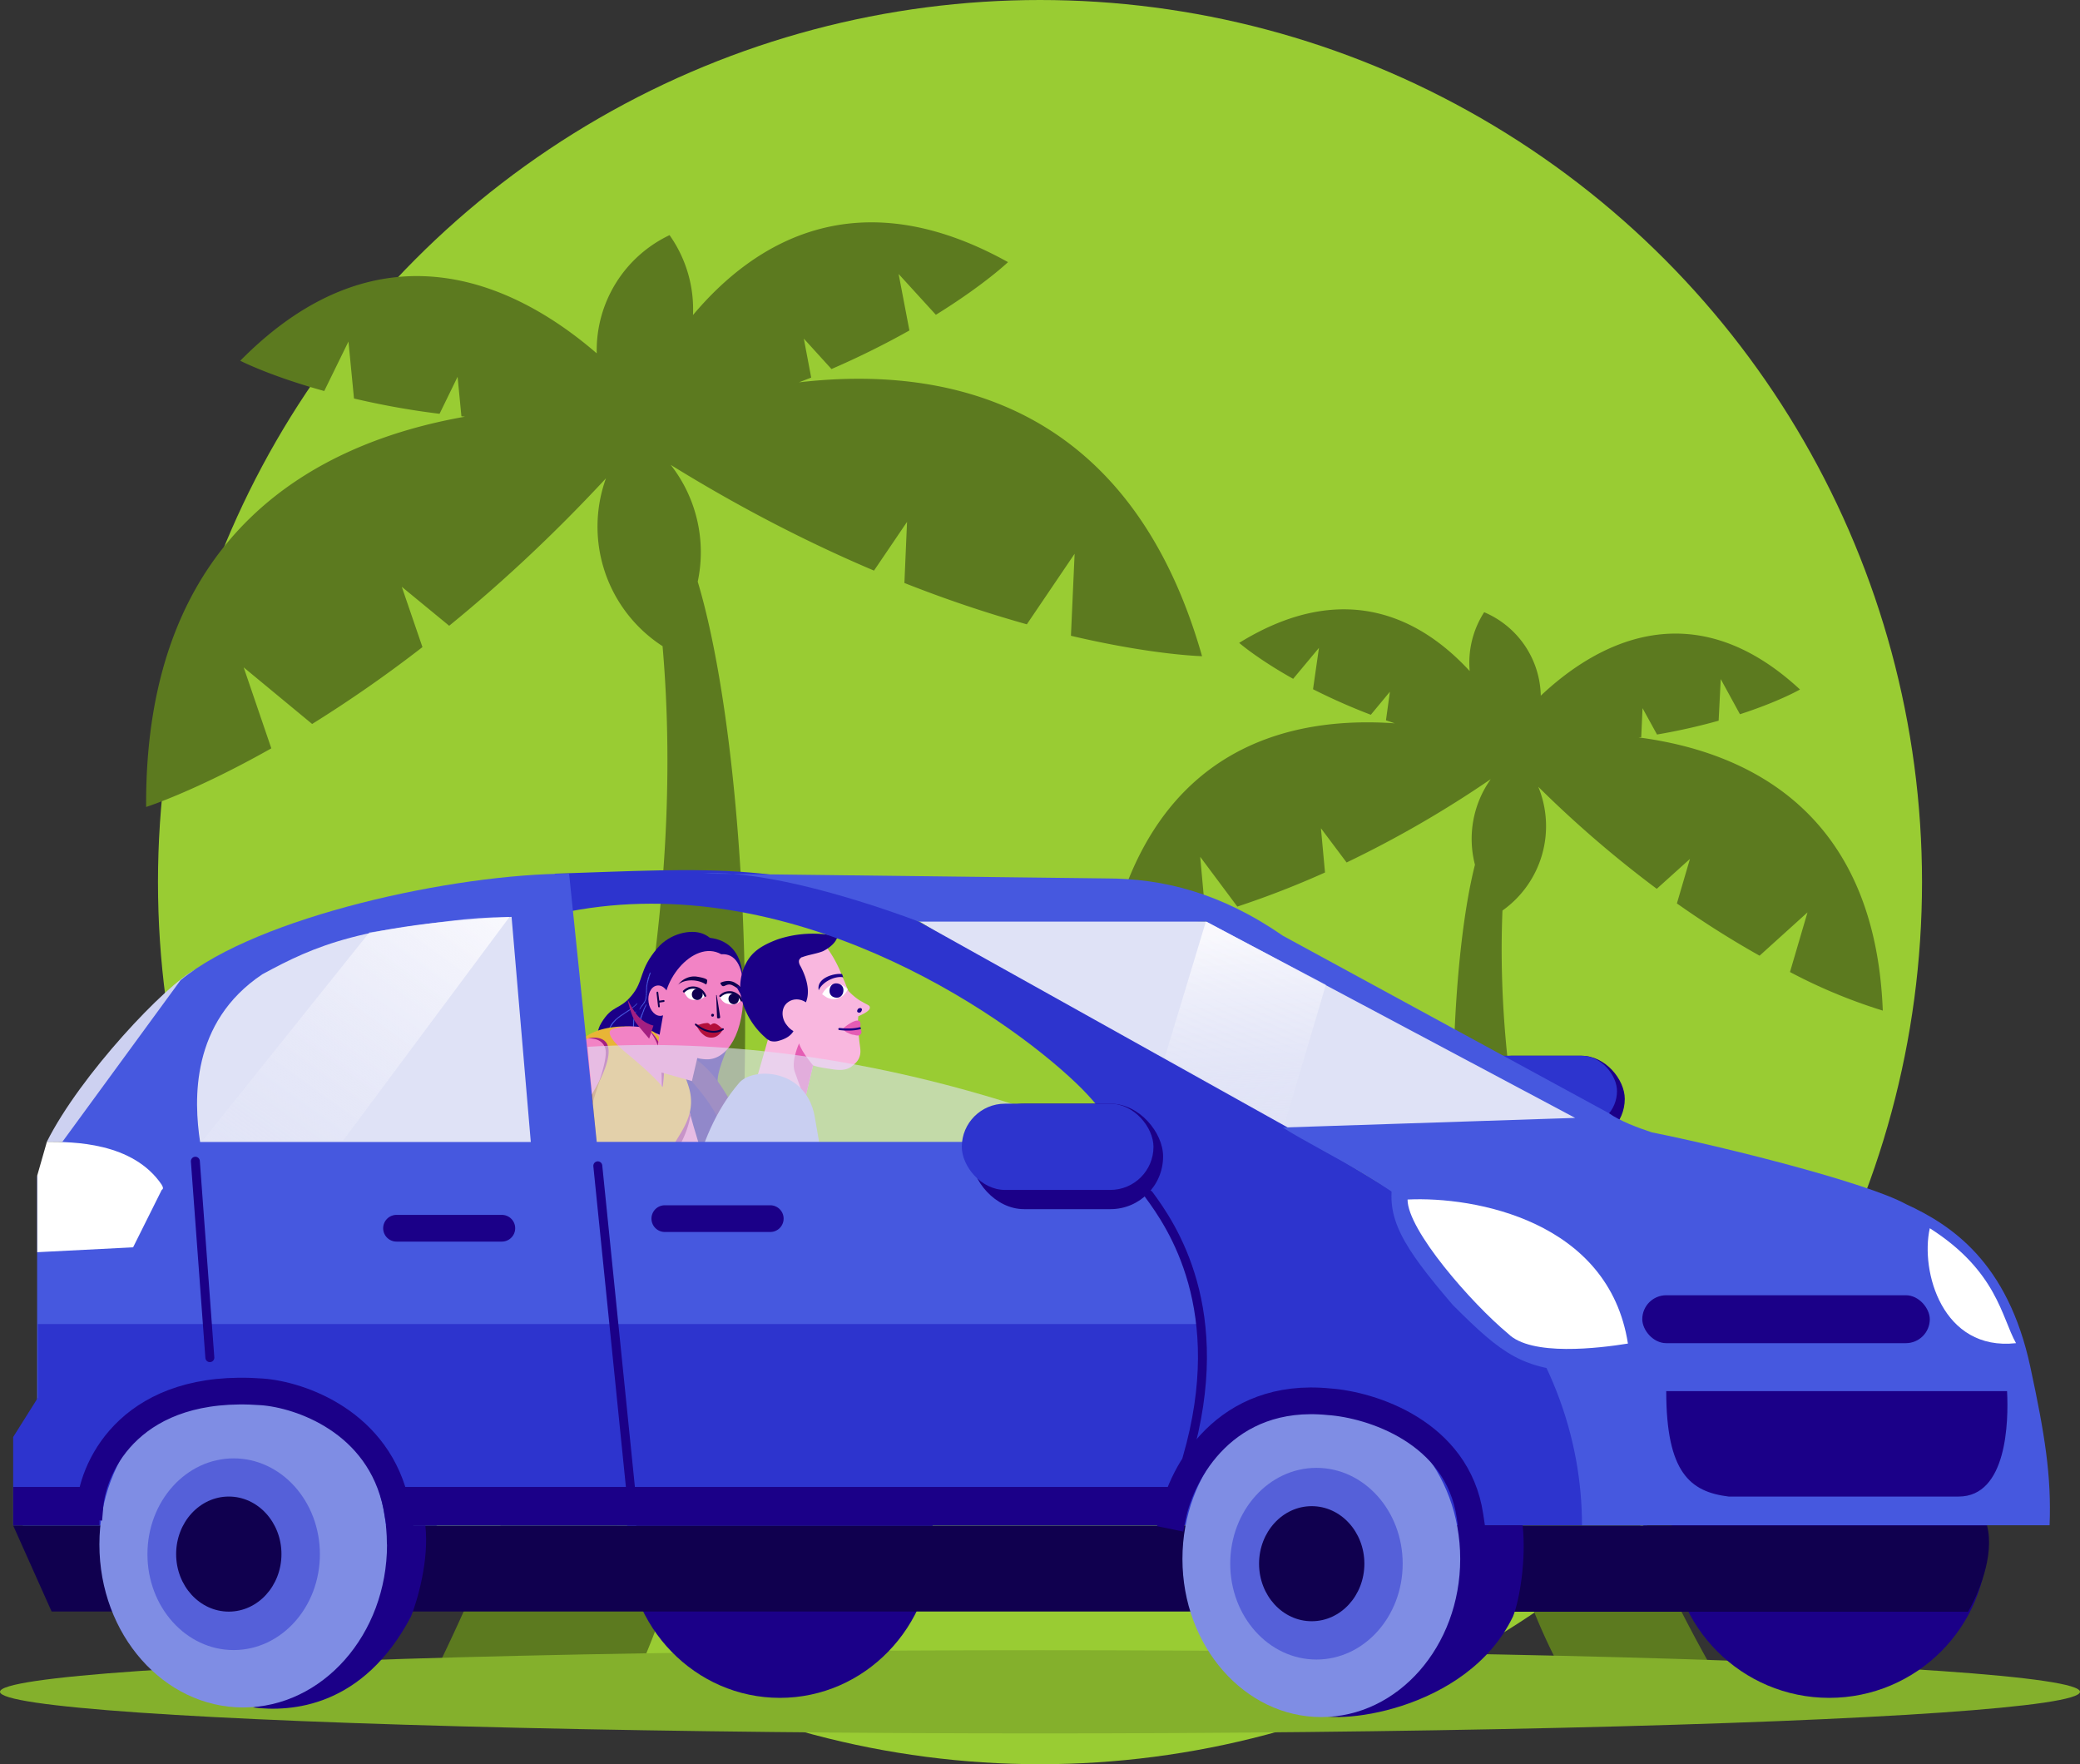 <svg xmlns="http://www.w3.org/2000/svg" width="158" height="134" fill="none"><rect width="100%" height="100%" fill="#333333" stroke="none"/><circle cx="79" cy="67" r="67" fill="#9C3"/><path fill="#5C7A1F" d="M11.1 61.29c-.12-20.93 13.08-27.68 24.22-29.64l-.27-.03-.29-3-1.37 2.81c-2.45-.3-4.62-.72-6.5-1.16l-.42-4.33-1.84 3.76c-4.16-1.15-6.38-2.3-6.38-2.3 10.93-11.07 21.34-5.52 27.08-.56a9.68 9.68 0 0 1 5.53-8.98 9.73 9.73 0 0 1 1.78 6.07c4.63-5.51 12.44-10.41 23.93-4.02 0 0-1.81 1.73-5.48 4l-2.83-3.1.82 4.29a64.1 64.1 0 0 1-5.92 2.93l-2.1-2.31.56 2.96-.93.36c10.85-1.26 25.06 1.27 30.62 20.8 0 0-3.72-.08-9.96-1.55l.28-6.23L78 47.42a94.92 94.92 0 0 1-9.3-3.14l.2-4.64-2.51 3.7c-4.72-2-9.93-4.62-15.44-8.03A10.76 10.76 0 0 1 53 44.18c4.87 16.18 6.49 62.67-6.18 86.23l-15.57.14s22.58-41.11 19.08-81.47a10.81 10.81 0 0 1-4.3-12.75c-4.11 4.43-8.14 8.13-11.91 11.2l-3.6-2.96 1.57 4.58a99.22 99.22 0 0 1-8.38 5.84l-5.2-4.3 2.1 6.15c-5.81 3.28-9.5 4.45-9.5 4.45ZM143.02 76.76c-.59-15.21-10.4-19.68-18.55-20.75l.2-.02.1-2.2 1.1 2c1.76-.3 3.33-.67 4.68-1.05l.16-3.16 1.46 2.67c2.99-.97 4.56-1.88 4.56-1.88-8.3-7.69-15.68-3.31-19.69.47a7.04 7.04 0 0 0-4.3-6.34 7.08 7.08 0 0 0-1.1 4.47c-3.55-3.86-9.38-7.16-17.51-2.14 0 0 1.37 1.2 4.1 2.73l1.96-2.35-.45 3.14c1.25.63 2.71 1.3 4.39 1.94l1.45-1.75-.3 2.17.67.23c-7.92-.56-18.15 1.74-21.56 16.1 0 0 2.7-.17 7.19-1.44l-.41-4.52 2.82 3.78a69.1 69.1 0 0 0 6.66-2.59l-.31-3.36 1.95 2.6a82.66 82.66 0 0 0 10.95-6.33 7.82 7.82 0 0 0-1.2 6.5c-3.02 11.92-2.68 45.74 7.29 62.45l11.3-.41s-17.73-29.13-16.5-58.56a7.86 7.86 0 0 0 2.72-9.4 85.2 85.2 0 0 0 9 7.75l2.52-2.27-.99 3.38a72.1 72.1 0 0 0 6.28 3.97l3.64-3.29-1.33 4.53a40.48 40.48 0 0 0 7.05 2.93Z"/><g clip-path="url(#a)"><path fill="#1B0088" d="M53.64 71.23s3.42-.22 2.68 4.56c-.68 4.37-2.97 6.14-1.1 8.03 1.21 1.22-.5 3.6.8 5.27 1.46 1.89-.97 4.66-3.84 3.84-.77-.87-.83-3.3-.92-5.94-.1-2.64.89-3.56.47-7.27-.43-3.72 3.9-4.93 1.9-8.5Z"/><path fill="#1B0088" d="M54.47 72.57c-2.12-.12-1.45.34-1.63.52 0 0-1.04.8-1.58 2.12-.53 1.29-.17 2.18-.15 3.42 1.12 2.28-.47 1.62-.96 5.03-.05.33-4.04 4.89-5.32 2.95-1.05-1.58-1.99-1.45-2.3-2.95-.3-1.51 1.09-2.32 2.05-2.98 1.19-.81.41-1.87 1.1-2.99.85-1.4 1.33-.92 2.28-2.05 1-1.19.53-1.94 2-3.65.92-1.07 2.5-1.45 3.45-1.06 1 .4 1.33 1.45 1.06 1.64Z"/><path fill="#4658DF" d="M43.45 83.86h.01v-.02h.01l-.01-.04v-.02a.03.03 0 0 0-.02-.03.9.9 0 0 1-.01-.05h-.01v-.01l-.02-.05-.01-.03v-.01h-.02a.16.16 0 0 1 0-.04s-.01-.02 0 0l-.01-.02a.06.06 0 0 1-.01-.05s-.02 0 0 0v-.06c0-.02 0 0 0 0v-.01a.06.06 0 0 1 0-.04l-.02-.05-.02-.03s.02 0 0 0c0 0 0-.02 0 0a.1.1 0 0 1 .01-.06v-.04c0-.02 0 0 0 0l-.01-.02v-.06l.01-.04V83c0-.01 0 0 0 0v.01c-.01 0 0 0 0 0v-.04h-.01c-.02 0-.01 0-.01-.01l.01-.04a.05.05 0 0 1 .03-.03l-.01-.02v-.01c0-.01 0 0 0 0l.01-.02a.02.02 0 0 1 0-.01v-.01c.02-.02.02-.02.02-.05v-.02h.01s.02-.02.01-.03v-.03h.02v-.02s.02-.02 0-.03v-.01l.01-.02.01-.01h.02v-.03l.03-.03.01-.02.01-.01v-.02l.02-.02.02-.03a.16.16 0 0 0 .03-.04l.02-.03v-.01l-.02.01h.01a.15.15 0 0 1 .04-.05l.01-.01v-.01s-.01 0 0 0v-.02c.01 0 .02-.01 0-.02.02 0 .01 0 .01-.01h.02l.02-.04c.01-.01.02-.02.01-.03.02.02.02 0 .03 0v-.03h.01c0-.02.01-.02.02-.03l.02-.03.03-.02s0 .01 0 0v-.01h.01v-.02h.01l.02-.02.01-.01.02-.02.01-.01v-.02l.02-.01v-.02l.01-.02h.01v-.02l.02-.01.01-.01v-.02h.02l.02-.05.02-.03a.1.1 0 0 1 .04-.04c-.01 0 0 0 0 0h-.01v-.01c.02 0 .02-.03.04-.04.02 0 .02-.02.03-.03 0-.02.02-.04.03-.05v-.01l.02-.02h.01v-.02l.01-.01a.05.05 0 0 0 .02-.04v-.02l.02-.01a.12.12 0 0 0 .02-.04.26.26 0 0 0 .04-.06l.02-.04a.27.27 0 0 0 .03-.06l.01-.06h.01l.01-.03v-.02s.02-.01.01-.02c0-.01 0-.01 0 0l.01-.01.02-.05v-.03l.01-.03v-.06a.02.02 0 0 1 0-.02.02.02 0 0 0-.02-.01l-.02.04V81h-.01l-.01.02-.02.04v.04s-.02 0-.02.02l-.03.09h-.01l-.01.04-.02.03-.01.01s0 .02-.02.02a.18.18 0 0 0-.02.06l-.02.02-.02.03-.01.04-.02.03a.17.17 0 0 0-.03.04.2.2 0 0 0-.05.06l-.04.04c-.02.02-.01.03-.03.03v.02a.25.25 0 0 1-.04.05.13.13 0 0 0-.03.05l-.03.03-.02.02v.01l-.01.02c-.02.01-.04.02-.04.05l-.02.02-.01.02-.02.02v.01h-.01a.06.06 0 0 0-.03.04l-.02.03-.01.01-.02.02c0 .02-.03.03-.03.06l-.02.03a.44.44 0 0 0-.03.04v-.01l-.08.13-.03.06-.01.02a.34.34 0 0 0-.05.09l-.01.01a.24.24 0 0 0-.03.06v.04l-.03.03-.01.05v.01s0 .01 0 0l-.01.01v.02l-.02.05a1.17 1.17 0 0 0-.04.19V83.1a.02.02 0 0 1 0 .02V83.28c-.01 0 0 0 0 0v.16c.02.02.02.03.01.05.02.02.01.04.02.06v.03h.01l.01.04.02.01v.02c0 .02 0 .04.02.06l.01.05c.01.01.02.02.01.03 0-.02 0 0 0 0 0 .03.02.05.03.07v.02h.03-.01v.01c.02 0 .02.02.03.02-.03-.05 0-.04.01-.05Zm.32-2.04h.01c0-.01 0 0 0 0Zm-.16.24c-.01 0 0 0 0 0Zm.05.05Zm-.1.17Zm-.16.33v-.01c.01 0 0 0 0 0 .01.01 0 0 0 0Zm-.05.73-.01-.01v-.01s.02.01 0 .02Zm0 .05Z"/><path fill="#2D34CE" d="M45.85 85.39h.04l.03-.02.03-.01v-.02h.01l.04-.03v-.01h.01c.02 0 .04-.02.04-.04l.03-.02.01-.01v-.02l.03-.03s0-.01 0 0l.01-.01c0-.01 0-.02.02-.02l.02-.02s0-.01 0 0l.01-.02v.01h.02l.03-.04v.01h.01l.01-.03.02-.01a.11.11 0 0 0 .02-.04c.01-.01 0-.03.02-.04v.01-.01a.1.1 0 0 1 .05-.04l.03-.03v-.03a.1.1 0 0 1 .04-.04.16.16 0 0 0 .03-.04l.01-.01v-.01a.28.28 0 0 0 .04-.04h-.01v-.06a.2.2 0 0 1 .05-.04l.02-.01v-.04h.02a.02.02 0 0 1 0-.02s.01 0 0 0a.01.01 0 0 1 0-.02c.03 0 .03 0 .03-.04.01 0 .02 0 .02-.02h.01l.02-.03v-.02l.02-.01v-.01s.02-.03.01-.04v-.03l.02-.01h.01l.01-.02h-.01l.01-.02c0-.01 0 0 0 0v-.01l.02-.01v-.03c.02 0 .02-.02.03-.03a.13.13 0 0 0 .03-.05l.01-.03c.01 0 0 0 0 0h-.01v-.01l.04-.05.01-.01h-.01v-.02l.01-.02v-.01c-.01 0-.01 0 0 0V84c0-.01 0-.02.01 0v-.01l.02-.04v-.01c.01 0 .02-.01.01-.02.01 0 .02 0 .03-.02v-.06a.1.1 0 0 0 .02-.03l.01-.03h.01v-.02c.01 0 .02-.01.01-.02 0 0 .02-.02.01-.03v-.02l.02-.02a.05.05 0 0 0 0-.03l.02-.02v-.05c.02 0 .02 0 .01-.01l.01-.02v-.03l.01-.02v-.04l.01-.04h.01c0-.01 0-.04.02-.05v-.01h-.01c.01-.02 0-.04.02-.06 0-.01 0-.03.02-.04 0 0 0-.01 0 0l.01-.06v-.04c.02 0 .02-.01.01-.02v-.01a.05.05 0 0 0 .01-.05.05.05 0 0 1 0-.04l.02-.04v-.07c.02 0 .02-.03.02-.04a.4.4 0 0 0 .01-.08v-.05l.01-.01v-.07s0-.01 0 0h.01v-.09l.01-.03V82.48h-.01v-.02h-.02v.04a.1.1 0 0 0-.01.03v.01l-.01.01v.04a.1.1 0 0 0-.01.05v.02l-.02.1v.01l-.01.04v.03l-.01.02v.03c-.02.02-.02.04-.02.06v.02l-.02.04v.08l-.02.05a.21.21 0 0 0-.03.08l-.02.05v.06l-.02.06-.02.06a.1.1 0 0 1-.01.03c0 .01 0 .02-.02.03v.01c.02 0 0 .01 0 .02 0 0-.03.04-.02.06v.03h-.01l-.01.01v.01c.01 0 0 0 0 0v.03-.01.02a.07.07 0 0 0-.02.04l-.01.03-.01.02-.01.01c0 .03-.02.05-.03.07v.04l-.02.04v-.01h-.01l-.07.14-.02.06c0 .02-.01 0-.02.01a.43.43 0 0 0-.04.09l-.01.01a.3.3 0 0 0-.04.05v.02s-.01 0 0 0v.02c-.02 0-.02.01-.03.02l-.02.04v.02h-.01a.02.02 0 0 1 0 .03c-.02 0-.02.02-.03.04l-.07.1a.24.24 0 0 1-.03.05l-.02.03-.05.06v.02a.02.02 0 0 1-.02.01v.02l-.03.03-.02.03v.01h-.01l-.02.03a.27.27 0 0 1-.07.07v.01l-.02.02-.02.02c0 .02-.03.03-.03.04l-.02.02s-.01 0 0 0c0 .02-.02.03-.02.03l-.01.02-.01.01a.1.1 0 0 0-.04.05l-.04.03v.02a.02.02 0 0 1-.02 0h-.01v.02c-.03 0-.04.03-.06.04v.01h-.02.01v.02-.01.01l-.02.02a.06.06 0 0 0 0 .07ZM47 83.56Zm-.1.27v.01c-.01 0 0 0 0 0v-.01Zm.06.04Zm-.08.2v-.02.02Zm-.17.33v-.01c0 .01 0 .01 0 0v.01Zm-.43.64v-.01h.02-.02v.01Zm-.04.04h.01Z"/><path fill="#4658DF" d="M44.88 82.2c.02-.03.02-.02.03-.01h.01a.32.32 0 0 0 .06-.07l.02-.01a.17.17 0 0 0 .05-.05l.02-.03.06-.07.02-.02v-.02a.32.32 0 0 0 .08-.09l.03-.06h.01l.01-.02.01-.02v-.01c0-.03.03-.06.04-.09 0 0 .01-.02.01 0l.01-.03a.38.38 0 0 1 .05-.1c0-.01.02-.02.01-.03 0-.01 0 0 0 0l.02-.03v-.01.01-.01l.04-.1v.02l.02-.03c0-.04.02-.07.04-.1a.49.49 0 0 0 .03-.1c0-.02 0-.05.02-.08l-.01.03.01-.04a.83.83 0 0 1 .05-.12l.03-.1s-.02 0-.01-.04c0-.04.02-.08.04-.12l.03-.1v-.04l.02-.02.02-.1v-.11l.03-.1c0-.03.01-.05.03-.08v-.07c0-.01 0 0 0 0l.02-.04a.17.17 0 0 1 0-.05v.01l.01-.03a.15.15 0 0 0 .02-.1v-.01l.01-.05v-.02.02h.01l.01-.08v-.06l.02-.03v-.03c0-.03.02-.06.01-.07v-.03a.05.05 0 0 0 .01-.05.05.05 0 0 1 .01-.03.13.13 0 0 0 .02-.06v-.02.03-.05l.02-.02c0-.01 0 0 0 0s-.01 0 0 0v-.05l.02-.05c0-.02 0-.05.02-.08a.9.9 0 0 0 .05-.2v-.01.01l-.02.02.01-.02a.79.79 0 0 1 .04-.11l.01-.05c0-.01 0 0 0 0v-.01l.01-.06v-.04l.01-.02s0-.03.01-.01c0 .01 0 0 0 0a.6.6 0 0 0 .03-.09c0-.01 0-.03.02-.04v-.04h.01l.02-.03.01-.03v-.02l.01-.02v-.02.02-.01l.03-.06a.62.62 0 0 0 .04-.08l.03-.06c0-.02 0 .01 0 0l.01-.03.02-.02v-.02a.02.02 0 0 1 .01-.02l.02-.02.01-.03.02-.03.03-.04a.29.29 0 0 0 .04-.06c0-.02.02-.02.03-.03a.2.2 0 0 0 .03-.07l.01-.01.02-.01.01-.02.03-.03.02-.02.02-.03v-.01l.03-.02a.37.37 0 0 0 .06-.07.46.46 0 0 1 .06-.06l.02-.01a.44.44 0 0 1 .08-.07c0-.01 0-.01 0 0v-.01c.04-.02.06-.06.1-.07l.08-.06a.54.54 0 0 1 .12-.08v-.01l.06-.03.03-.03.02-.01a.24.24 0 0 0 .08-.05.22.22 0 0 1 .06-.05.6.6 0 0 0 .08-.05l.12-.08a1.31 1.31 0 0 0 .2-.13l.08-.08.03-.01.04-.03c0-.01 0-.02.02-.02.01 0 0 0 0 0l.01-.02c.02 0 .03-.01.04-.03 0-.01.02-.02.02 0v-.01l.08-.07a.35.35 0 0 0 .06-.05.78.78 0 0 0 .13-.13v-.02l.01-.03.02-.02h-.02l-.06.06-.05.05-.02.01-.01.02a.47.47 0 0 1-.07.06.86.86 0 0 0-.07.06.28.28 0 0 1-.04.03l-.16.12-.03.02a1.1 1.1 0 0 0-.05.04.27.27 0 0 1-.06.04c-.01 0-.02 0-.03.02a1.12 1.12 0 0 0-.16.1l-.04.03-.07.04a.76.76 0 0 1-.07.05l-.07.05a.84.84 0 0 0-.09.06l-.09.05a.54.54 0 0 0-.06.05l-.1.07a.24.24 0 0 1-.06.04c0 .02-.03.03-.04.04l-.1.09a.47.47 0 0 0-.1.09.46.46 0 0 1-.05.05l-.04.05c-.02 0-.02.01-.02.02l-.03.03a.42.42 0 0 0-.09.12.26.26 0 0 1-.03.04l-.02.03-.02.01v.02-.01h.01a.35.35 0 0 0-.03.05v.01c-.01 0 0-.01 0 0l-.01.01-.01.02a.33.33 0 0 0-.05.09l-.03.07-.02.03a.09.09 0 0 0-.02.04l-.06.14-.03.08-.03.1v.01-.03.02l-.1.32-.03.14-.01.04-.03.14-.02.08-.01.04-.03.12v.05l-.01.02a.03.03 0 0 1 0 .03l-.02.07a.98.98 0 0 0-.02.13v.02l-.01.04-.02.12-.05.24-.03.15-.01.08-.04.16v.05l-.02.03v.04l-.03.08-.04.17s-.01.02 0 0a3.42 3.42 0 0 0-.04.11 1.36 1.36 0 0 1-.08.23.31.31 0 0 1-.05.1.65.65 0 0 1-.04.12l-.03.06-.04.08a.1.1 0 0 0-.01.04l-.01.02a.8.8 0 0 0-.07.12.47.47 0 0 1-.06.09l-.03.04-.02.01s0 .01 0 0h.01l-.01.02-.1.11a.15.15 0 0 1-.03.03v.01c0 .01 0 0 0 0v.03a.2.2 0 0 1-.05.04c-.03.03-.06.09-.05.1Zm1.62-4.47v-.02.02Zm-.31.57-.01.02a.69.69 0 0 0 .01-.03v.01Zm.04.05v-.01l.02-.01-.02.02Zm-.13.43v-.03.03Zm-.17.8v-.04.03Zm-.38 1.64v-.02l.02-.03v.02l-.02.03Zm-.05.12v-.02.02ZM43.46 83.55l.01-.01h.01v-.09l-.01-.01v-.02c-.01 0-.01 0 0 0h-.01v-.02s-.01 0 0 0v-.02c0 .01 0 0 0 0v-.01l-.01-.02h-.02v-.02l.01-.01v-.02c.01 0 0 0 0 0h-.02l.01-.03v-.04l-.02-.01v-.02l.02-.01c.02 0 0 0 0 0h-.01v-.02s-.01 0 0 0c.01-.01 0 0 0 0v-.01c.01 0 .02-.01 0-.02v-.04l-.01-.01h-.01v-.02l.02-.01s-.01 0 0 0c0 0-.01 0 0 0v-.01s0-.01 0 0v-.02l.01-.01a.02.02 0 0 0 0-.03c0-.01 0 0 0 0s0-.01 0 0c0 0-.01 0 0 0v-.03h.01-.01v-.02h-.01c.01 0 0 0 0 0 .02 0 0 0 0 0l.01-.02v-.01h.02-.02v-.04h.01s.01 0 0 0v-.01c.01 0 0 0 0 0v-.01h.01v-.05c.01 0 0 0 0 0s0-.01 0 0v-.02s-.01 0 0 0v-.04c.01 0 0 0 0 0v-.01c.01 0 0 0 0 0v-.03h.02v-.03c.02 0 .01 0 .01-.01 0 0 .01 0 0 0 0 0 0-.01 0 0v-.02l.01-.02v-.01l.02-.03c0-.01.02-.02.01-.04l.01-.01c0-.01 0 0 0 0v-.02c.01 0 0 0 0 0l.01-.01v-.02l.01-.01v-.03c0-.01 0 0 0 0v-.02h-.03v.02l-.01.01v.02h-.02v.04h-.01v.02l-.01.01v.01c-.02.01-.01.02-.02.03v.04c-.02 0 0 .01-.01.01l-.01.02-.01.02v.01s-.02.01-.01.02v.02l-.01.03v.02l-.01.02c0 .01 0 0 0 0v.02s-.02.01 0 .02v.01l-.01.01v.01h-.01c-.01 0 0 0 0 0a.01.01 0 0 0 0 .02V82.98s-.01 0 0 0l-.02.05V83.17s-.01 0 0 0v.1l.01.01v.03l.01.01v.03l.01.03c.01 0 0 0 0 0v.02c.02 0 .02.02.01.04v.02c.02 0 0 .01.02.02 0 0 0 .02 0 0v.02h.01v.03c.02.01.01.02.01.02v.01c-.01 0 0 0 0 0v.04h.02c-.03-.04 0-.04 0-.05Zm-.13-.82Zm.07.13Zm0 .07Zm0 .14Zm.05.27c0-.01 0 0 0 0s.02 0 0 0Zm0 .02ZM47.55 81.27h.03s.03 0 .04-.03c.01-.02.01 0 .02 0l.02-.01.01-.02.01-.02.04-.04.01-.01.01-.01a.1.1 0 0 0 .05-.05l.02-.04c.01 0 0 0 0 0h.01l.01-.01V81l.03-.06s0-.02 0 0c0 .03 0 0 0 0l.01-.01a.1.1 0 0 1 .04-.07v-.01s0-.01 0 0l.01-.02v-.02.01h.01l.03-.07v.01h.01v-.02l.03-.06a.23.23 0 0 0 .02-.06v-.06.02-.03l.04-.07.02-.06s-.02 0-.01-.02l.02-.08.02-.07v-.02l.01-.02.02-.06c0 .01 0 0 0 0v-.05h-.01v-.02l.01-.07a.1.1 0 0 1 .03-.04v-.01l-.01-.02v-.02c-.01-.01 0 0 0 0l.01-.03v-.02h.01v-.02c.02-.03.02-.03 0-.07a.1.1 0 0 0 .01-.04l.01.01v-.09a.02.02 0 0 1 0-.03v-.08c-.01 0 0 0 0 0v-.03h-.01a.02.02 0 0 1 0-.02l.02-.02v-.03.01c0 .01-.01 0 0 0v-.04s-.01 0 0 0v-.2a.2.2 0 0 1 0-.05c-.01 0 0 0 0 0v-.11h-.01v-.03l-.01-.02c-.01 0-.01 0 0 0a.02.02 0 0 0 0-.02V79c.01 0 0 0 0 0v-.16l-.01-.01v-.03.01-.1l-.01-.04c0-.01.01 0 0 0v-.02a.02.02 0 0 1 0-.02c.02 0 0-.01 0-.01V78.43l-.01-.04V78.28c-.01 0 0 0 0 0v-.09l-.01-.05v-.08s0-.01 0 0v-.08l.01-.06V77.72a.1.1 0 0 0 .01-.06v-.11l.02-.1v-.05l.02-.1c0-.02.01-.05 0-.07a.02.02 0 0 1 .01-.02l.01-.03v-.02c.01 0 0 0 0 0v-.01l.02-.04s0-.01 0 0v-.02a83.5 83.5 0 0 0 .06-.23l-.01-.02v-.03h-.01l-.03.06a.2.2 0 0 0-.01.04v.02l-.02.01-.01.06-.02.06v.04l-.04.13v.02l-.01.05-.01.05-.01.02v.04c-.02.03-.02.06-.02.09l-.01.03v.05a.3.3 0 0 1 0 .07v.05l-.01.07v.12c0 .03-.02.06-.01.09v.08a.7.7 0 0 1 0 .09v.08a.2.2 0 0 1 0 .05v.04l.01.02v.02l.01.1v.03l-.04-.01v.03-.02.04s.01 0 0 0v.09l.02.05-.01.02v.13l.02.05v.06-.02.22l.01.09v.03a.99.99 0 0 0 0 .14l-.01.02V79.55l-.01.04V79.8l-.02.15c0 .03 0 .06-.02.1v.05a.85.85 0 0 1-.03.12v.05l-.02.05-.02.1s0 .01 0 0v.02h-.01l-.01.05a.44.44 0 0 1-.05.13v.01a.1.1 0 0 1-.03.06c0 .03-.03.05-.03.07l-.02.04-.02.05v.02l-.02.02a.25.25 0 0 0-.05.07c0 .03-.02.03-.03.05l-.02.03h-.01c0-.01 0 0 0 0l-.07.08-.01.01c0 .01 0 0 0 0v.02c0 .01 0 0 0 0v.01l-.03.03a.08.08 0 0 0-.02.04v.05Zm.51-2.86v-.01.01Zm.03.4v.02-.03.01Zm.08 0v-.01.01Zm.02.29v-.01.01Zm0 .52v-.02.02Zm-.18 1.07v-.02l.01-.01v.01l-.01.02Zm-.04.07ZM45.6 83.71h.04a.21.21 0 0 0 .04-.04h.02l.04-.04.01-.02.05-.05.02-.01v-.01a.15.15 0 0 0 .06-.06c0-.02.02-.03.03-.04.01 0 0 0 0 0l.03-.01v-.01c-.01 0-.02 0-.01-.02l.04-.05s.01-.02.01 0v-.03a.14.14 0 0 1 .06-.06v-.02l.02-.02.05-.07v.01a.03.03 0 0 0 .02-.02l.03-.06a.3.3 0 0 0 .03-.07c0-.02 0-.04.02-.06v.02l.01-.03a.3.3 0 0 1 .05-.08.7.7 0 0 0 .04-.06c-.01 0-.02-.01-.01-.03a.26.26 0 0 1 .04-.08.42.42 0 0 0 .04-.06v-.03l.01-.02a.7.7 0 0 0 .03-.07l.01-.05v-.03a.2.2 0 0 1 .03-.07c0-.02.02-.04.04-.05v-.02c-.02-.01 0-.02 0-.03 0-.01 0 0 0 0s.02-.01.02-.03l.01-.03.01-.02c.03-.03.03-.03.02-.07l.02-.04v-.01.01l.01-.06v-.05l.01-.02h.01V81.84l.01-.03v-.02l.01-.01.02-.04v-.01.02-.01l.01-.03v-.02s0 .01 0 0c0 0 0-.02.02-.03v-.04l.02-.05a.31.31 0 0 0 .03-.09v-.05l.01-.01-.01.02v-.01a.4.4 0 0 1 .03-.09l.01-.03c0-.01 0 0 0 0-.01 0-.02 0-.01-.01v-.08c.01-.01 0-.03.02-.01v-.01a.2.2 0 0 0 .01-.06l.01-.03v-.03c.02 0 .02-.02.02-.03l.01-.02V81c0 .01 0 0 0 0v-.04a.24.24 0 0 0 .02-.06l.01-.05h.01v-.03c0-.01.02-.02.01-.03l.02-.03v-.05l.01-.03a3.96 3.96 0 0 1 .02-.14.02.02 0 0 1 0-.03c.01 0 .02 0 .01-.01l.01-.03V80.4l.01-.02c0-.03.01-.05 0-.07l.02-.06v-.02l.02-.07v-.01c.02-.03 0-.07.03-.09l.02-.07.02-.1v-.02l.02-.04a.03.03 0 0 0 0-.04v-.01a.13.13 0 0 0 .02-.07c0-.02 0-.04.02-.06a.3.3 0 0 0 .02-.07l.03-.1a.1.1 0 0 0 .02-.07.94.94 0 0 0 .03-.11l.02-.08v-.01l.01-.01.01-.04v-.02h.01v-.01l.02-.02v-.04l.03-.07.01-.06.02-.03a.56.56 0 0 0 .03-.1v-.06h-.02l-.03.07-.02.05h-.01v-.02l-.02.02a.2.2 0 0 1-.02.06l-.02.07-.02.04-.05.14a2.17 2.17 0 0 0-.06.2 10.75 10.75 0 0 1-.04.14l-.02.05c0 .03 0 .05-.02.07v.07a.5.5 0 0 0-.03.07.42.42 0 0 0-.02.07.4.4 0 0 0-.02.06l-.02.1-.02.05v.03l-.02.1-.02.1c0 .01 0 .03-.02.05l-.01.04v.01a.01.01 0 0 0 0 .01v.03a.24.24 0 0 0-.03.1l-.01.05v.02l-.02.01v.02-.02h.01V80.69h-.01v.01a.02.02 0 0 1 0 .02.16.16 0 0 0-.02.07v.05a.04.04 0 0 1-.01.03l-.01.03-.02.1v.07l-.02.07v.01-.02.01l-.06.23-.01.1-.02.04-.03.1v.05c0 .02-.01.02-.02.03a.7.7 0 0 0-.04.12v.03a.1.1 0 0 0-.02.05l-.02.07v.03s-.02 0-.01.01v.03l-.03.08a99.15 99.15 0 0 0-.09.26l-.02.06a1.11 1.11 0 0 1-.05.14c0 .01 0 .02-.02.03v.02l-.03.06-.05.1v.03h-.01a.63.63 0 0 1-.1.2v.02l-.05.06c0 .03-.03.05-.04.08l-.01.02-.02.01v.01c0 .02-.02.04-.03.05a.04.04 0 0 0-.01.03l-.01.02a.3.3 0 0 0-.06.08.2.2 0 0 1-.05.05.01.01 0 0 0 0 .01l-.01.02h-.02l-.01.01v.01a.74.74 0 0 0-.08.08l-.02.02c0 .01 0 0 0 0v.04l-.03.03c-.04.01-.05.06-.05.06Zm1.24-3.17v-.02.02Zm-.08.46V81c-.01 0 0 0 0 0v-.02Zm.07.03V81v.02Zm-.07.33v-.03.03Zm-.14.57v-.02.02Zm-.45 1.14v-.01l.01-.01.01-.01v.01s0 .03-.02.02Zm-.05.08v-.02.03-.01ZM48.57 77.72h.01l.01-.01h.01v-.02h.02v-.02l.01-.03c.02-.01.02-.02.02-.03v-.01h.01c0-.01 0-.01 0 0l-.01-.01v-.02s.01 0 0 0c0 0 .01 0 0 0 0-.02 0-.02.02-.03v-.01l.01-.02h.01v-.02l.01-.02v-.05c.02 0 .01-.01.02-.02h-.02l.02-.03v-.03l.02-.02h-.01v-.01h-.01v-.03l.02-.01c.01 0 .01 0 0 0v-.02h.01v-.01c.02-.02.02-.01 0-.03h.01v-.01l.01-.02v-.01l.01-.01v-.02h-.01v-.01l.02-.02h.01c0-.01 0 0 0 0v-.03l.01-.01.01-.01v-.02l.01-.01h-.01l.02-.02v-.04s-.01 0 0 0c0 0 0-.01 0 0 0 0 .02-.01.01-.02.01 0 .02-.01 0-.02h.02v-.05l.01-.02h.01c.01 0 .01 0 0 0v-.01c.02 0 .01 0 .01-.02v-.01l.01-.02h.01v-.03s0-.01 0 0l.01-.01v-.04l.01-.02s0-.02.02-.02h-.01l.01-.03.02-.01v-.03l.01-.02v-.01s.02-.01.01-.02v-.02l.02-.02.01-.03.01-.01.02-.03v-.03l.01-.01v-.02h.01l.01-.02v-.02h.01V76.28h-.01l-.01.01-.01.01c0 .02-.01.02-.02.03a.03.03 0 0 0 0 .01l-.02.01-.01.05-.01.02a.02.02 0 0 1-.01 0v.01a.01.01 0 0 1-.01.01l-.02.03v.01l-.01.02v.02l-.01.02-.01.02-.02.02v.01l-.02.03v.02s0 .02-.02.03v.03l-.01.01-.01.01v.02s-.02.02-.01.03v.01h-.01v.03h-.01v.03l-.01.01-.01.02-.01.03v.02l-.01.02v-.01l-.03.07-.01.03h-.01l-.01.03v.02h-.01a.08.08 0 0 0-.02.04v.03l-.01.02h-.01v.04c-.02.01-.02.03-.03.05v.03c-.02 0 0 .01-.01.02l-.01.03v.03l-.01.01-.01.04c.01 0 0 0 0 0v.02a.1.1 0 0 1-.03.05v.02l-.01.03v.04c-.01.01-.02.02-.01.03l-.01.03h-.01c0 .01 0 0 0 0v.04l-.01.01h.01c0 .01 0 0 0 0v.02h.03Zm.28-.97Zm-.04.13c-.01 0 0 0 0 0Zm.06.02Zm-.04.09Zm-.05.16Zm-.09.33v-.01c.01 0 0 0 0 0s.02 0 0 .01Zm0 .02Z"/><path fill="#4658DF" d="M44.4 83.85h.02l.04-.04h.01l.02-.02v-.02l.01-.02a4.35 4.35 0 0 1 .1-.16l.02-.01v-.03c0-.01 0-.03.02-.05 0 0 0-.01 0 0l.01-.02.01-.03.02-.02v-.02h.01v-.02h.01l.03-.06v.02l.01-.01v-.01a.13.13 0 0 1 .03-.06.21.21 0 0 0 .02-.05c0-.02 0-.04.02-.06v.02-.02l.04-.07.03-.05c-.02-.01-.02-.02-.01-.03a.2.2 0 0 1 .04-.07.57.57 0 0 0 .02-.05l.01-.03v-.01a.5.5 0 0 0 .03-.06v-.05a.02.02 0 0 0 .01 0v-.01c-.02 0 0 0 0-.02l.02-.05.02-.02.01-.02v-.05h.01l.02-.01a.06.06 0 0 1 0-.03v-.02c.03-.03.03-.03.03-.06v-.04l.01-.01v.01l.02-.05v-.05l.02-.01v-.1l.01-.02.01-.02.01-.02h-.01l.01-.02a.02.02 0 0 0 0-.02l.01-.02.01-.04.02-.04a.28.28 0 0 0 .02-.08v-.05.01c-.01 0 0 0 0 0 0-.03.01-.05.03-.07v-.03s-.01 0 0 0v-.07c0-.01 0-.02.01-.01l.02-.06v-.02s.02-.02 0-.03h.01l.02-.02v-.05c-.01 0 0 0 0 0v-.03a.2.2 0 0 0 .02-.06l.01-.04h.01v-.02h.01v-.03c.02-.01.02-.02.02-.04v-.02l.02-.02v-.02l.01-.02.02-.02v-.05l.01-.02s.01 0 0 0c0-.02.01-.03.02-.03v-.02s.02-.01.01-.02l.02-.02c0-.01 0-.03.02-.05 0-.02 0-.03.02-.04l.04-.05v-.01s0-.01 0 0v-.01l.04-.05.03-.03a.16.16 0 0 1 .05-.06v-.02l.03-.02.01-.02v-.01l.03-.01.01-.03.01-.02.02-.01.03-.04a.42.42 0 0 0 .06-.06l.03-.02a.41.41 0 0 0 .06-.07c0-.02.02-.03.03-.05h.01l.02-.03h.01v-.02c.01 0 .02-.01.02-.03h.01c0 .01 0 0 0 0l.04-.05.03-.03c0-.02.01-.02.02-.02a.3.3 0 0 0 .04-.07v-.04a.04.04 0 0 0 0-.02c0-.01 0-.01 0 0l-.04.04-.02.02s0 .01 0 0l-.01.02-.04.04a.15.15 0 0 0-.02.03c-.01.02-.02.02-.03.02l-.06.08-.02.01-.02.03-.03.03h-.01c0 .02-.02.02-.02.03-.02 0-.04.03-.05.05l-.02.02-.03.03a.28.28 0 0 1-.03.04c-.02 0-.02.03-.03.04a.24.24 0 0 0-.04.04c-.02 0-.02.02-.04.03a.2.2 0 0 0-.03.04l-.05.05-.02.04c0 .02-.01.02-.02.03a.6.6 0 0 1-.04.07.28.28 0 0 0-.04.08l-.03.04s0 .02-.02.03v.02l-.01.03c-.02.02-.04.05-.04.08l-.01.04v.01l-.02.01v.02-.01.04h-.01v.02a.14.14 0 0 0-.03.06v.04c0 .02-.01.02-.02.03v.02c-.01.03-.03.06-.03.1v.05l-.03.06v-.02.02l-.05.2-.02.07-.01.03a1.05 1.05 0 0 0-.03.13l-.01.02a.67.67 0 0 0-.03.1v.03a.08.08 0 0 0-.01.04l-.02.06v.04l-.01.01-.02.06-.05.14c0 .03-.02.05-.03.08l-.02.05a1.47 1.47 0 0 1-.04.11l-.01.02-.01.03-.02.04-.04.1v.01h-.01l-.02.05a.59.59 0 0 1-.06.13l-.02.03-.01.03c0 .03-.03.04-.03.07l-.02.03c0 .03-.01.04-.02.05v.03l-.01.01a.2.2 0 0 0-.04.08l-.03.05c0 .02-.01.02-.02.03 0-.01 0 0 0 0-.01 0 0 0 0 0v.01c-.03.02-.03.05-.05.07l-.01.02c0 .01 0 0 0 0v.03-.01.02a.1.1 0 0 1-.02.03v.03a.1.1 0 0 0 0 .04Zm.98-2.7v-.02.01Zm-.13.38v.01-.02.01Zm.06.03v-.01h.01Zm-.06.26v-.02.02Zm-.11.48v-.02.01Zm-.37.97v-.02h.01v-.01.02Zm-.03.07a.01.01 0 0 1 0-.02v.01ZM49.41 73.86h-.02l-.02.03-.02.02v.02a2.98 2.98 0 0 1-.03.05V74l-.02.05v.03c-.01 0 0 0 0 0h-.02v.01c.01 0 .01 0 0 0v.05h-.01v.04l-.02.02v.02h-.01l-.01.04h-.01a.07.07 0 0 1-.01.05l-.01.04v.04-.01.01l-.02.06-.02.03.01.02c0 .02 0 .04-.02.06v.04l-.01.01v.01l-.01.05v.09l-.01.02h-.02v.01l.01.02v.01c0 .01 0 0 0 0l-.01.02v.03c-.01.02-.02.02 0 .05l-.01.02v.01c0-.01 0 0 0 0V75l-.01.02v.03l.01.01v.05l-.01.02v-.01.11l-.01.05v.04-.01h.01l-.01.06v.04l.01.01v.06l-.01.02v.02l-.01.02v.03h.01v.06l-.01.03v.02c-.02 0-.01.01-.01.02v.04l-.01.02a.05.05 0 0 0 0 .03l-.01.02a.05.05 0 0 0 0 .03v.02l-.01.02v.03l-.01.01-.01.04-.01.03-.03.04c0 .01 0 .01 0 0v.01s0 .03-.02.04c0 .01 0 .02-.02.03a.1.1 0 0 1-.03.05l-.01.02-.01.02-.02.02v.02l-.01.01-.01.01-.03.03a.28.28 0 0 0-.03.05l-.02.02a.26.26 0 0 0-.04.05l-.02.04v.01c-.02 0-.01.01-.02.02v.01l-.02.02c0 .01 0 .02 0 0l-.03.04-.01.03-.01.02-.02.05v.02a.02.02 0 0 0 0 .02l.03-.03v-.02h.01l.01-.01c0-.02.01-.02.02-.03l.02-.03.01-.02.04-.06.01-.01.02-.02c0-.01 0-.02.02-.02v-.01l.02-.02.03-.04.01-.01.02-.03.02-.03.02-.03a.16.16 0 0 0 .02-.03l.03-.03.02-.03c0-.02.02-.03.03-.04l.01-.03v-.02l.03-.06.02-.05.02-.04v-.04l.01-.01c0-.03.02-.04.01-.07l.01-.02v-.05s0-.01 0 0h.01v-.1l.01-.02v-.01l.01-.07v-.08s0 .01 0 0l.01-.14v-.08a.61.61 0 0 0 0-.1h.01a.38.38 0 0 0 0-.08v-.02a.04.04 0 0 0 0-.03v-.05h.01v-.07l.02-.1.01-.06v-.03a.8.8 0 0 1 .03-.1v-.02l.01-.04.02-.06s0-.01 0 0v-.02l.01-.03.03-.09v-.03l.02-.02v-.06l.02-.02v-.06a.12.12 0 0 0 .03-.06l.01-.04.01-.02c0-.01 0 0 0 0v-.01l.03-.06v-.01c0-.01 0 0 0 0v-.1Zm-.32 1.98Zm.03-.29v.01Zm-.06 0Zm.01-.2v.02-.01Zm0-.34.01.01Zm.14-.7v.01c-.01 0 0 0 0 0v-.01Zm.01-.06v.01Z"/><path fill="#F283C5" d="M51.88 81.67c-.05-2.42-1.81-3.37-2.8-3.3 0 0 .52 7.3 2.26 12.03 1.17 3.2 4.74 7.3 4.74 7.3l.66 1.7.9 1.14.4.64-.16-1.74 2.39 2c1.07-.03-.03-2.77-.41-3.03-.39-.26-1.53-.94-2.13-1.46l-3.96-7.9c-.44-1.48-1.84-5.45-1.89-7.38Z"/><path fill="#A31F81" d="m52.29 84.1-2.37.79c.34 1.87.8 3.85 1.41 5.51 1.18 3.2 4.74 7.3 4.74 7.3.02.05-.43-.91-.81-1.44a42.47 42.47 0 0 1-3.27-5.66c-.17-.41 0-.76.15-1.04.14-.28.25-.49-.05-.63-.47-.23-.6-1.2-.62-1.65.59-.97.87-1.9.98-2.55l-.16-.63Z"/><path fill="#401279" d="M58.14 92.01s-1.75-11.4-7.05-12.3l-.8.24s2.85 2.33 4.15 4.8c1.34 2.53 1.97 7.75 1.97 7.75l1.73-.49ZM44.4 93.85l1.48.14 1.44-6.23c.67-2.86 1.38-5.45 2.06-8.26a2.36 2.36 0 0 0-1.52.26c-.32.18-.63.6-.68.91"/><path fill="#E8B536" d="M40.89 100.24c-.74-3.77 1.79-6.86 2.46-8.27 1.32-2.76.6-3.46.42-4.92-.18-1.5-1.18-6.15.18-7.82 1.4-1.7 5.13-1.41 5.84-.75a9.58 9.58 0 0 1 2.52 4.05c.56 1.8-.28 3.01-.98 4.16-.76 1.23-.42 7.08 0 8.43l-2.94 1.9c.77 4.37 2.77 13.7 2.94 14.96a596.7 596.7 0 0 1 1.6 14.56c-.82 1.06-5.62 1.16-6.64.7-.43-4.46.05-13.13-.29-14.1-.42-1.23-4.64-10.51-5.11-12.9Z"/><path fill="#BC6C15" d="M44.02 90.14c.21-.95.07-1.56-.07-2.2-.07-.28-.13-.57-.17-.89l-.13-.83c-.2-1.26-.5-3.19-.37-4.79l2.61-.3c-.5 1.37-1.48 4.36-1.46 5.34 0 .23.02.45.05.68.08.77.17 1.64-.45 3Z"/><path fill="#F283C5" d="M41.74 82.04c1.65-2.8 2.73-3.36 3.67-3.19 1.88.35 0 3.7-1.08 5.24-.6.87-2.34 3.6-3.43 5.13-.36 1.24-2.73 6.3-4 8.58-.04.6.07 1.34.02 2.1-.06 1-.44 1.88-.9 1.85-.36-.02-.1-.72-.36-.99-.28.52-.67 1.59-1.09 1.9-.34.23-.89-.4-1.09-1.08-.2-.67.1-1.93.36-2.65a8 8 0 0 1 1.73-2.24c1.04-4.24 1.98-6.75 2.85-8.51.6-1.24 1.66-3.35 3.32-6.14Z"/><path fill="#A31F81" d="M43.72 85.1v-.08c-.97 1.17-3.07 3.54-3.68 3.61-.4.06-.27.15-.06.29.17.12.41.28.41.49 0 .39-1.8 5.11-2.62 6.87a69.43 69.43 0 0 0 3.2-7.07c.66-.92 1.56-2.3 2.3-3.42l.45-.69ZM37.46 96.87l-.03.07.03-.07ZM44.68 78.88c.43-.03 1.03.08 1.27.66.2.47-.09 1.59-.44 2.62.75-1.49 1.19-3.09-.08-3.32-.24-.04-.49-.04-.75.04Z"/><path fill="#F283C5" d="M47.37 79.8c-.69-.55-1.42-1.42-.86-1.63.78-.28 2.01-.25 2.52-.07.5.17 1.1 1.02 1.3 1.8.15.6.16 1.66 0 2.66-.66-.85-2.4-2.3-2.96-2.75Z"/><path fill="#A31F81" d="M49.31 78.26c.43.32.86 1 1.02 1.65.15.59.16 1.65 0 2.65a4.23 4.23 0 0 0-.06-.08c0-.83-.05-2.08-.21-2.75a3.72 3.72 0 0 0-.75-1.47Z"/><path fill="#F283C5" d="m53.5 78.08-.94 4.03-2.93-.82.9-5.1 2.98 1.89Z"/><path fill="#F283C5" d="M50.53 77.16c-.65-2.4 2.12-5.88 4.26-4.68 1.08-.08 1.6.9 1.67 2.41.14 3.66-1.27 5.55-2.7 5.57-1.9.02-2.94-1.65-3.23-3.3Z"/><path fill="#fff" d="M51.95 75.28s.5-.4.9-.28c0 0 .52.14.72.64a.8.8 0 0 1-.38.27.92.92 0 0 1-.5.04.83.83 0 0 1-.32-.09c-.2-.11-.34-.36-.42-.58Z"/><path fill="#10004F" d="M53.02 75.95a.42.42 0 0 0 .35-.48.41.41 0 0 0-.46-.36.42.42 0 0 0-.35.48c.03.23.24.39.46.36Z"/><path fill="#10004F" fill-rule="evenodd" d="M52.25 75c.26-.1.56-.1.82.01.26.11.46.32.57.6.02.03 0 .08-.04.1a.08.08 0 0 1-.1-.04.93.93 0 0 0-.5-.5.89.89 0 0 0-.98.19.08.08 0 0 1-.12 0 .08.08 0 0 1 0-.12c.1-.1.22-.18.35-.23Z" clip-rule="evenodd"/><path fill="#10004F" d="M54.24 77.1c0-.06-.06-.1-.12-.1s-.1.06-.1.12.05.1.11.1.11-.05.1-.12Z"/><path fill="#B30F3B" d="M52.86 77.83h.23l.2-.06c.05-.01.14-.04.26-.05l.17-.02c.05 0 .1.02.14.05a.4.4 0 0 1 .11.12.4.4 0 0 1 .3-.14c.1.02.2.07.3.15.15.1.2.2.31.23h.02v.01c.05.08-.21.51-.6.65a.92.92 0 0 1-.7-.06 1.64 1.64 0 0 1-.58-.61 2.8 2.8 0 0 1-.16-.27Z"/><path fill="#10004F" fill-rule="evenodd" d="M52.9 77.77a.07.07 0 0 0-.1 0 .07.07 0 0 0 .01.1l.04-.05-.04.06h.01a3.13 3.13 0 0 0 .18.14c.12.08.29.18.49.27.4.16.94.26 1.46-.06a.07.07 0 0 0 .02-.1.07.07 0 0 0-.09-.02c-.47.29-.96.2-1.34.05a2.57 2.57 0 0 1-.63-.38h-.01Z" clip-rule="evenodd"/><path fill="#fff" d="M54.68 75.7s.5-.38.87-.3c0 0 .57.04.77.54a.9.9 0 0 1-1.05.3.65.65 0 0 1-.15-.04.9.9 0 0 1-.44-.5Z"/><path fill="#10004F" fill-rule="evenodd" d="M55.01 75.36c.21-.08.44-.1.65-.05.2.06.37.16.52.3.09.1.16.22.22.35.02.04 0 .09-.04.1a.08.08 0 0 1-.1-.03.98.98 0 0 0-.63-.55.93.93 0 0 0-.86.23.08.08 0 0 1-.11 0 .08.08 0 0 1 0-.11c.1-.1.22-.18.35-.24Z" clip-rule="evenodd"/><path fill="#10004F" d="M54.72 74.65s.64-.34 1.18.04c.16.09.3.2.4.37.08.1.14.23.18.36a2.78 2.78 0 0 0-.5-.38c-.29-.18-.43-.27-.62-.26-.25.02-.37.19-.5.1a.33.33 0 0 1-.09-.1.38.38 0 0 1-.05-.13ZM51.5 74.81c.15-.21.36-.39.6-.5.23-.11.49-.16.75-.14 0 0 .81.1.87.28 0 0 0 .3-.1.32-.6-.4-1.63-.43-2.13.04ZM55.79 76.27a.4.4 0 0 0 .33-.46.4.4 0 0 0-.44-.35.41.41 0 0 0-.34.46.4.4 0 0 0 .45.35ZM54.44 75.58h-.04l.07 1.74s.15.1.24-.04c0 0-.18-1.2-.27-1.7Z"/><path fill="#A31F81" d="M49.64 77.9c-1.31-.33-1.74-1.64-1.97-1.98 0 0 .26 1.24.63 1.75.35.47 1.01 1.22 1.01 1.22l.33-1Z"/><path fill="#F283C5" d="M50.25 77.15c.45-.07.74-.64.64-1.27-.1-.64-.54-1.1-.99-1.02-.45.07-.73.65-.63 1.28.1.63.53 1.09.98 1.01Z"/><path fill="#10004F" fill-rule="evenodd" d="M50.07 76.51a.07.07 0 0 1-.08-.06l-.04-.35-.08-.7c0-.04.02-.07.06-.08.04 0 .07.03.07.06l.08.63.33-.05c.03 0 .07.03.07.06 0 .04-.02.08-.05.08l-.34.05.03.29c0 .04-.02.07-.05.07Z" clip-rule="evenodd"/><path fill="#F9B7DF" d="M64.45 75.27c-.13-.26-.25-.65-.44-1.03-.63-.13-1.56.38-1.88.96a3.34 3.34 0 0 1 1.88-.96 9.12 9.12 0 0 0-1.19-2.25c-2.56-2.12-5.94.07-6.32 2.83-.19 1.09 1.57 3.34 1.88 3.98l-1.13 3.92c1.38.32 3.88.83 3.88.83l.63-2.63c.37.13.81.2 1.25.26.75.13 1.19.13 1.62-.13.25-.2.5-.39.63-.7.19-.46.06-.78 0-1.42-.06-.58-.13-1.16-.06-1.74.44-.19.94-.45.87-.7 0-.13-.25-.2-.56-.39-.38-.19-.75-.51-1.06-.83Z"/><path fill="#1B0088" d="M62.2 75.2c.24-.58 1.18-1.1 1.87-.97-.06-.06-.06-.19-.12-.25-.63-.07-1.94.32-1.76 1.22ZM65.39 76.87c.06-.07.12-.2.06-.26s-.13-.06-.25 0c-.06.06-.13.2-.06.26.06.06.18.06.25 0ZM63.63 71.1c-.12.5-.62.9-1.12 1.15-.5.2-1.07.26-1.57.45-.06 0-.12.06-.18.13-.13.13-.07.38.06.58.5.96.81 2.12.25 3.01-.19.26-.38.45-.5.78-.13.32-.13.7-.25 1.02-.19.45-.69.71-1.19.84-.19.06-.44.06-.63 0-.12-.07-.25-.13-.37-.26a5.77 5.77 0 0 1-1.82-3.02c-.25-1.15.07-2.5.88-3.34.5-.51 1.19-.83 1.88-1.09a8.48 8.48 0 0 1 4.38-.26"/><path fill="#F9B7DF" d="M61.54 78.27c.53-.39.53-1.23.07-1.77-.46-.61-1.22-.77-1.75-.38-.54.38-.54 1.22-.08 1.76.46.62 1.22.77 1.76.39Z"/><path fill="#E55CB4" d="M65.32 78.09c.31-1.16-1-.26-1.31.06.12.13.25.26.44.32.12.07.3.13.43.13.2.07.38.07.44 0 .19-.13.13-.32 0-.51Z"/><path stroke="#1B0088" stroke-linecap="round" stroke-miterlimit="10" stroke-width=".16" d="M65.32 78.1c-.5.12-1.06.12-1.56.06"/><path fill="#fff" d="M62.45 75.52c.31-.58.81-.9 1.31-.77.25.06.44.19.63.38-.06.2-.19.32-.31.45-.13.13-.32.2-.5.26a.85.85 0 0 1-.57 0c-.25-.07-.37-.2-.56-.32Z"/><path fill="#E55CB4" d="M61.76 80.92s-.88-1.03-1.06-1.67c0 0-.63 1.35-.32 2.18l.76 2.12.62-2.63Z"/><path fill="#1B0088" d="M63.57 75.78c.31 0 .5-.26.5-.58 0-.32-.25-.51-.56-.51-.31 0-.5.25-.5.58 0 .32.25.51.56.51Z"/><path fill="#A7B1E9" d="M62.2 95.95c.74-4.05.74-5.27-.32-11.18-.69-3.66-4.75-3.73-5.75-2.5-3.57 4.17-4.13 10.27-4.57 15.22l10.07 5.2c-.13-1.92 0-3.6.56-6.74Z"/><path fill="#1B0088" fill-rule="evenodd" d="M56.57 75.2a.1.1 0 0 0 .04-.14.1.1 0 0 0-.13-.04l-.22.12-.11-.21a.1.1 0 0 0-.13-.04.1.1 0 0 0-.04.13l.33.6a.1.1 0 0 0 .13.04.1.1 0 0 0 .03-.13l-.11-.22.2-.12Z" clip-rule="evenodd"/></g><ellipse cx="79" cy="128.5" fill="#84B02C" rx="79" ry="3.16"/><rect width="11.91" height="6.55" x="111.51" y="80.19" fill="#1B0088" rx="3.28"/><rect width="11.91" height="5.36" x="110.92" y="80.19" fill="#2D34CE" rx="2.68"/><path fill="#CDD1F1" d="M3.55 86.74c2.55-5.1 9.1-12 11.29-13.1l-9.1 13.1H3.55Z"/><path fill="#DFE2F6" d="m92 70-23.3-.73 28.02 17.47 24.03-1.45L91.98 70Z"/><ellipse cx="59.24" cy="116.95" fill="#1B0088" rx="11.65" ry="12.01"/><circle cx="138.95" cy="116.95" r="12.01" fill="#1B0088"/><path fill="#10004F" d="M91.27 122.4H3.92L1 115.87h149.94c.6 2.33-.72 5.33-1.45 6.55H91.27Z"/><path fill="#2D34CE" d="m106.82 91.1-8.98-5.45L69.8 70c-8.73-4.74-16.37-4-27.66-3.64l1.1 2.87c16.6-3.2 32.63 7.4 38.57 13.1 4.48 4.3 5.1 8.78 7.65 12.78 2.55 4 1.94 5.62 1.82 10.92l-1.1 9.83h34.94l-3.22-13.54c-11.22-1.6-15.07-11.22-15.07-11.22Z"/><path fill="#DFE2F6" d="m45.33 87-.69-7.49c21.17-1.28 38.66 6.72 41.08 7.5h-40.4Z" opacity=".6"/><path fill="#4658DF" d="M13.74 74.43c5.83-4.8 20.75-8.07 29.49-8.07l5.1 49.5H1.73v-6.92l1.09-2.48V89.35l10.91-14.92Z"/><path fill="#4658DF" d="M84.72 86.73H44.68l2.19 29.12H89.8c6.92-14.92-5.1-29.12-5.1-29.12Z"/><path fill="#fff" d="M12.3 90.01c-2.2-3.28-6.8-3.28-8.74-3.28l-.73 2.55v5.83l7.28-.37 2.18-4.37s.2-.06 0-.36Z"/><path fill="#4658DF" d="m55.75 66.38-2.33-.03c.72-.05 1.5-.04 2.33.03l28.24.34c4.37 0 8.74 1.09 13.47 4.36l24.75 13.47c.85.6 2.18 1.1 3.27 1.46 5.46 1.09 16.3 3.8 19.3 5.45 3.4 1.56 7.74 4.37 9.45 12.38 1.1 5.1 1.61 8.3 1.46 12.01h-35.52c0-6.55-2.33-13.83-8.52-20.38-5.1-5.4-11.24-7.9-14.2-9.83l22.2-.73L91.64 70H69.8c-2.5-.94-9.03-3.21-14.05-3.61Z"/><path fill="#fff" d="M146.59 93.29c-.73 3.27.95 9.35 6.55 8.73-1.1-1.95-1.43-5.47-6.55-8.73Z"/><path fill="#1B0088" d="M31.22 122.78c-3.64 6.91-9.1 7.27-12 6.91 9.3-3.2 10.18-10.55 9.09-13.83h4c.3 2.62-.6 5.7-1.09 6.92ZM114.93 122.78c-3.5 7.27-13.83 8.37-15.29 7.27 9.32-3.2 12.02-10.92 10.92-14.2h5.1c.29 2.63-.24 5.71-.73 6.93Z"/><path stroke="#1B0088" stroke-linecap="round" stroke-width="2.03" d="M30.12 93.29h8M50.5 92.56h8.01"/><path fill="#DFE2F6" d="m40.32 86.74-1.46-17.1c-11.36.58-14.92 2.18-18.93 4.36-5.46 3.64-5.21 9.58-4.73 12.74h25.12Z"/><rect width="21.84" height="3.64" x="124.75" y="98.38" fill="#1B0088" rx="1.82"/><path fill="#1B0088" d="M152.46 105.66h-25.89c0 6.2 1.82 7.65 4.74 8.01h17.47c3.68 0 3.8-5.7 3.68-8Z"/><path fill="#2D34CE" d="M2.89 100.57h89.84v15.29H1v-6.71l1.88-2.99v-5.59Z"/><path stroke="#1B0088" stroke-linecap="round" stroke-width=".68" d="m45.41 88.55 2.55 25.12M14.84 88.2l1.1 14.92"/><path fill="#7F8DE4" d="M29.4 117.31c0 6.84-4.9 12.38-10.93 12.38-6.03 0-10.92-5.54-10.92-12.38 0-6.83 4.9-12.37 10.92-12.37 6.03 0 10.92 5.54 10.92 12.37Z"/><ellipse cx="17.75" cy="118.05" fill="#2D34CE" opacity=".5" rx="6.55" ry="7.28"/><ellipse cx="17.38" cy="118.04" fill="#10004F" rx="4" ry="4.37"/><path stroke="#1B0088" stroke-linecap="square" stroke-width="2.03" d="M6.83 114.4c.27-3.2 3.27-9.42 13.08-8.68 2.86.21 8.9 2.24 10.21 8.68l.37 2.18"/><ellipse cx="100.37" cy="118.41" fill="#7F8DE4" rx="10.55" ry="12.01"/><ellipse cx="100" cy="118.77" fill="#2D34CE" opacity=".5" rx="6.55" ry="7.28"/><ellipse cx="99.64" cy="118.77" fill="#10004F" rx="4" ry="4.37"/><path stroke="#1B0088" stroke-linecap="square" stroke-width="2.03" d="M89.09 115.13c.66-3.22 3.95-9.46 11.87-8.66 3.17.22 9.74 2.27 10.7 8.66"/><path stroke="#1B0088" stroke-linecap="round" stroke-width=".68" d="M87.27 90.74c1.7 2.3 6.18 8.74 2.9 20.02"/><path fill="#1B0088" d="M1.01 112.94h6.55v2.91H1.01zM30.12 112.94h58.96v2.91H30.12z"/><path fill="#4658DF" d="M110.35 99.11c-3.85-4.49-5.13-6.63-4.5-9.62 6.42 4.81 19.05 15 14.44 14.75-4.62-.25-6.1-1.28-9.94-5.13Z"/><path fill="#fff" d="M123.66 102.05c-1.45-9.32-11.64-11.19-16.74-10.94 0 2.33 4.86 7.88 7.64 10.19 1.75 1.74 6.92 1.1 9.1.75Z"/><rect width="14.56" height="8.01" x="73.79" y="83.83" fill="#1B0088" rx="4"/><rect width="14.56" height="6.55" x="73.06" y="83.83" fill="#2D34CE" rx="3.28"/><path fill="url(#b)" d="m100.72 74.78-3.16 10.67-9.08-5.14L91.6 70l9.12 4.8Z" opacity=".8"/><path fill="url(#c)" d="M28.05 70.83 15.4 86.63h10.66l12.64-16.98c-3.26.03-5.53.4-10.66 1.18Z" opacity=".8"/><defs><linearGradient id="b" x1="96.73" x2="97.73" y1="70.78" y2="88.34" gradientUnits="userSpaceOnUse"><stop stop-color="#FFFEFF"/><stop offset=".58" stop-color="#EFF0FB" stop-opacity=".3"/><stop offset=".99" stop-color="#E8EAF9" stop-opacity="0"/></linearGradient><linearGradient id="c" x1="31.84" x2="9.29" y1="65.11" y2="96.52" gradientUnits="userSpaceOnUse"><stop stop-color="#FFFEFF"/><stop offset=".58" stop-color="#EFF0FB" stop-opacity=".3"/><stop offset=".99" stop-color="#E8EAF9" stop-opacity="0"/></linearGradient><clipPath id="a"><path fill="#fff" d="M29.23 62.93h51.35v24.49H29.23z"/></clipPath></defs></svg>